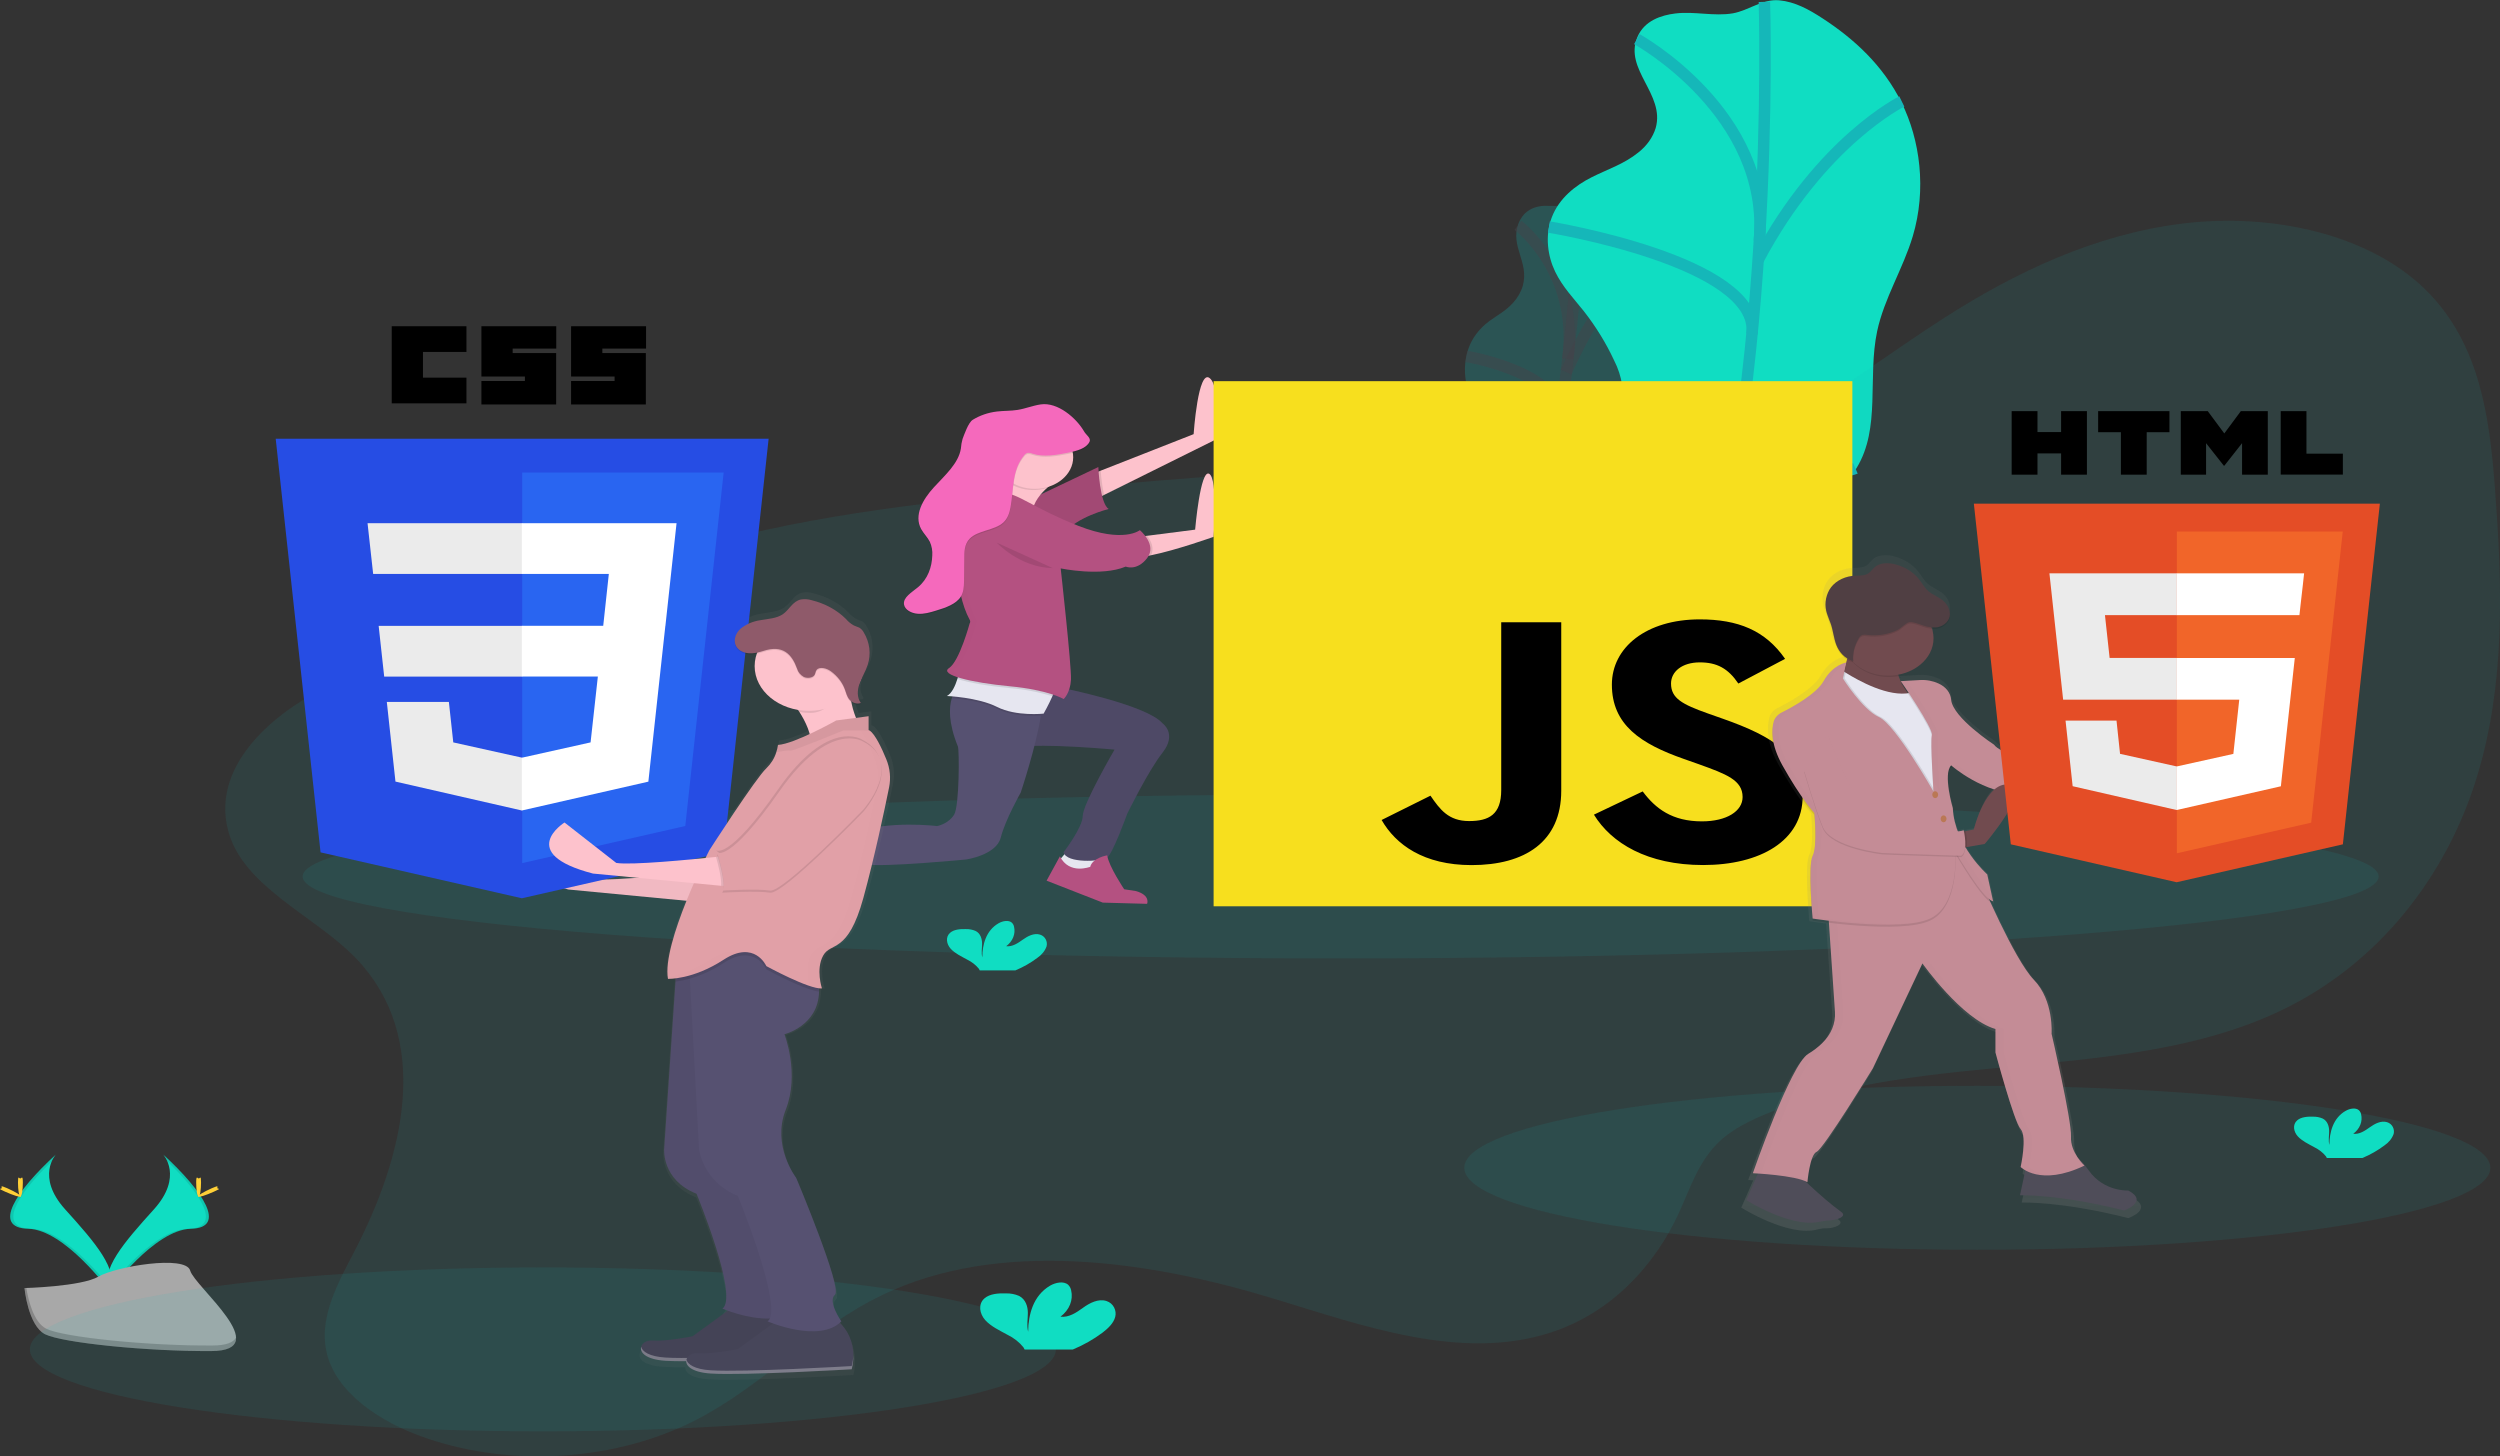 <svg width="436" height="254" viewBox="0 0 436 254" fill="none" xmlns="http://www.w3.org/2000/svg">
<rect x="0" y="0" width="436" height="254" fill="#333333" stroke="none"/>
<g clip-path="url(#clip0)">
<path opacity="0.1" d="M344.843 217.96C394.255 217.96 434.311 211.559 434.311 203.664C434.311 195.768 394.255 189.367 344.843 189.367C295.431 189.367 255.375 195.768 255.375 203.664C255.375 211.559 295.431 217.96 344.843 217.96Z" fill="#15B7B9"/>
<g opacity="0.5">
<path opacity="0.5" d="M268.209 36.04C267.003 36.322 265.526 37.056 264.798 39.064C263.371 43 266.685 45.677 265.593 49.78C265.29 50.868 264.713 51.892 263.9 52.786C262.567 54.273 261.119 54.975 259.714 56.016C257.931 57.345 256.654 59.07 256.035 60.982C255.358 63.093 255.301 65.306 255.87 67.438C256.37 69.22 257.221 70.518 257.966 71.962C258.892 73.804 259.616 75.711 260.129 77.659C260.41 78.608 260.569 79.578 260.603 80.554C260.582 81.851 260.44 83.145 260.179 84.424L258.152 96.055C257.844 97.576 257.659 99.111 257.597 100.652C257.624 102.196 257.841 103.734 258.245 105.242C258.956 108.319 259.722 111.507 261.352 113.135C262.982 114.764 265.758 114.179 267.464 110.884C269.086 107.731 269.124 103.523 270.554 100.154C272.811 94.847 277.293 94.134 279.782 89.07C282.17 84.198 281.437 78.254 282.648 72.714C283.495 68.743 285.361 65.124 286.458 61.201C288.032 55.553 287.876 49.689 286.619 45.346C285.662 41.777 283.594 38.475 280.616 35.762C279.562 34.805 278.432 33.952 277.107 33.865C275.697 33.775 274.466 35.233 273.073 35.671C271.464 36.19 269.848 35.657 268.209 36.04Z" fill="#15B7B9"/>
<path opacity="0.5" d="M275.841 34.161C275.841 34.161 273.454 84.393 263.413 114.012" stroke="#535461" stroke-width="2" stroke-miterlimit="10"/>
<path opacity="0.5" d="M264.738 39.301C264.738 39.301 275.469 47.333 273.433 62.618" stroke="#535461" stroke-width="2" stroke-miterlimit="10"/>
<path opacity="0.5" d="M255.735 62.158C255.735 62.158 273.348 65.071 272.04 73.733" stroke="#535461" stroke-width="2" stroke-miterlimit="10"/>
<path opacity="0.5" d="M286.648 45.242C286.648 45.242 279.52 50.371 273.17 64.901" stroke="#535461" stroke-width="2" stroke-miterlimit="10"/>
<path opacity="0.5" d="M279.685 89.154C279.685 89.154 274.821 92.286 270.918 81.32" stroke="#535461" stroke-width="2" stroke-miterlimit="10"/>
<path opacity="0.5" d="M258.698 95.561C258.698 95.561 268.616 94.496 269.53 89.39" stroke="#535461" stroke-width="2" stroke-miterlimit="10"/>
</g>
<path d="M292.185 2.349C289.73 2.648 286.775 3.584 285.56 6.469C283.177 12.128 290.42 16.412 288.752 22.325C288.254 23.952 287.206 25.43 285.73 26.588C283.19 28.645 280.286 29.543 277.535 30.938C274.783 32.334 271.926 34.529 270.635 37.898C269.395 41.138 269.932 44.716 271.223 47.389C272.514 50.061 274.466 52.055 276.21 54.255C278.329 56.962 280.101 59.843 281.497 62.851C282.201 64.222 282.674 65.665 282.902 67.142C283.126 68.951 282.843 70.897 282.559 72.8L280.041 89.763C279.706 92.018 279.367 94.308 279.558 96.479C279.774 98.981 280.675 101.167 281.564 103.3C283.478 107.901 285.526 112.696 289.137 115.23C292.748 117.764 298.412 117.221 301.464 112.509C304.367 108.023 303.834 101.832 306.31 97.012C310.213 89.415 319.39 88.799 323.805 81.588C328.038 74.669 325.672 65.819 327.374 57.78C328.593 52.021 331.894 46.87 333.588 41.201C336.03 33.033 334.857 24.385 331.632 17.884C328.406 11.383 323.306 6.748 317.832 3.188C315.513 1.674 313.053 0.306 310.298 0.055C307.369 -0.213 305.028 1.813 302.213 2.324C298.936 2.885 295.516 1.942 292.185 2.349Z" fill="#10DDC2"/>
<path d="M307.711 0.324C307.711 0.324 310.023 74.064 293.506 116.706" stroke="#15B7B9" stroke-width="2" stroke-miterlimit="10"/>
<path d="M285.467 6.825C285.467 6.825 308.833 19.701 306.831 42.029" stroke="#15B7B9" stroke-width="2" stroke-miterlimit="10"/>
<path d="M270.131 39.597C270.131 39.597 307.009 45.603 305.553 58.229" stroke="#15B7B9" stroke-width="2" stroke-miterlimit="10"/>
<path d="M331.674 17.696C331.674 17.696 317.659 24.556 306.619 45.332" stroke="#15B7B9" stroke-width="2" stroke-miterlimit="10"/>
<path d="M323.585 81.685C323.585 81.685 313.976 85.862 304.312 69.293" stroke="#15B7B9" stroke-width="2" stroke-miterlimit="10"/>
<path d="M281.073 89.067C281.073 89.067 301.447 88.465 302.606 81.034" stroke="#535461" stroke-width="2" stroke-miterlimit="10"/>
<path d="M28.467 201.356C28.467 201.356 32.014 205.184 26.828 210.927C21.643 216.669 17.359 221.548 19.099 225.139C19.099 225.139 26.922 214.445 33.288 214.295C39.654 214.146 35.472 207.787 28.467 201.356Z" fill="#10DDC2"/>
<path opacity="0.1" d="M28.467 201.356C28.783 201.724 29.034 202.127 29.212 202.553C35.426 208.553 38.732 214.153 32.763 214.295C27.201 214.428 20.53 222.602 18.93 224.67C18.983 224.829 19.046 224.986 19.12 225.139C19.12 225.139 26.943 214.445 33.309 214.295C39.676 214.146 35.472 207.787 28.467 201.356Z" fill="black"/>
<path d="M35.062 206.218C35.062 207.561 34.88 208.654 34.638 208.654C34.397 208.654 34.215 207.565 34.215 206.218C34.215 204.871 34.444 205.522 34.668 205.522C34.892 205.522 35.062 204.875 35.062 206.218Z" fill="#FFD037"/>
<path d="M37.326 207.819C35.891 208.463 34.643 208.863 34.537 208.685C34.431 208.508 35.502 207.868 36.937 207.227C38.372 206.587 37.805 207.053 37.915 207.227C38.025 207.401 38.757 207.175 37.326 207.819Z" fill="#FFD037"/>
<path d="M9.74 201.356C9.74 201.356 6.193 205.184 11.378 210.927C16.564 216.669 20.839 221.544 19.108 225.136C19.108 225.136 11.285 214.441 4.919 214.292C-1.448 214.142 2.726 207.787 9.74 201.356Z" fill="#10DDC2"/>
<path opacity="0.1" d="M9.74 201.356C9.431 201.725 9.187 202.128 9.016 202.553C2.802 208.553 -0.504 214.153 5.465 214.295C11.027 214.428 17.698 222.602 19.298 224.67C19.245 224.829 19.182 224.986 19.108 225.139C19.108 225.139 11.285 214.445 4.919 214.295C-1.448 214.146 2.726 207.787 9.74 201.356Z" fill="black"/>
<path d="M3.137 206.218C3.137 207.561 3.319 208.654 3.56 208.654C3.801 208.654 3.983 207.565 3.983 206.218C3.983 204.871 3.755 205.522 3.53 205.522C3.306 205.522 3.137 204.875 3.137 206.218Z" fill="#FFD037"/>
<path d="M0.872 207.819C2.307 208.463 3.556 208.863 3.662 208.685C3.767 208.508 2.696 207.868 1.261 207.227C-0.174 206.587 0.394 207.053 0.284 207.227C0.174 207.401 -0.559 207.175 0.872 207.819Z" fill="#FFD037"/>
<path d="M4.267 224.638C4.267 224.638 14.185 224.388 17.173 222.637C20.162 220.887 32.412 218.809 33.17 221.593C33.927 224.377 48.074 235.552 36.878 235.625C25.681 235.698 10.862 234.191 7.878 232.698C4.893 231.205 4.267 224.638 4.267 224.638Z" fill="#A8A8A8"/>
<path opacity="0.2" d="M37.077 234.658C25.88 234.731 11.061 233.224 8.077 231.731C5.803 230.593 4.898 226.511 4.597 224.628H4.267C4.267 224.628 4.893 231.205 7.878 232.698C10.862 234.191 25.681 235.702 36.878 235.625C40.112 235.604 41.225 234.658 41.166 233.259C40.717 234.115 39.485 234.644 37.077 234.658Z" fill="black"/>
<path d="M415.83 199.773C416.606 199.253 417.171 198.551 417.451 197.761C417.663 196.961 417.248 196.004 416.317 195.712C415.275 195.384 414.162 195.976 413.32 196.578C412.477 197.18 411.508 197.862 410.403 197.733C410.971 197.31 411.396 196.773 411.636 196.175C411.877 195.577 411.924 194.937 411.775 194.319C411.727 194.063 411.595 193.823 411.394 193.623C410.814 193.115 409.768 193.335 409.074 193.735C406.873 195.009 406.259 197.466 406.246 199.679C406.026 198.882 406.213 198.05 406.204 197.243C406.196 196.435 405.925 195.503 405.087 195.078C404.567 194.849 403.983 194.735 403.393 194.748C402.403 194.716 401.302 194.8 400.625 195.395C399.778 196.133 400.003 197.375 400.735 198.179C401.467 198.983 402.576 199.501 403.601 200.065C404.422 200.466 405.122 201.015 405.65 201.67C405.712 201.76 405.763 201.856 405.802 201.955H412.003C413.393 201.373 414.68 200.639 415.83 199.773Z" fill="#10DDC2"/>
<path opacity="0.1" d="M62.11 167.157C75.58 181.238 70.348 201.809 61.789 218.28C58.923 223.796 55.681 229.632 56.891 235.545C58.368 242.777 66.204 248.073 74.466 250.857C89.493 255.966 107.484 254.748 121.287 247.687C133.22 241.583 141.766 231.658 153.902 225.832C174.221 216.088 200.067 219.766 222.121 226.479C237.724 231.23 254.782 237.41 270.288 232.444C281.196 228.964 288.739 220.448 292.849 211.435C294.835 207.081 296.274 202.386 300.046 198.906C302.297 196.856 305.235 195.398 308.249 194.173C335.763 182.964 370.474 188.953 397.175 176.536C415.212 168.142 426.759 152.304 431.886 135.791C437.012 119.278 436.402 101.961 435.103 84.957C434.18 72.87 432.525 59.969 423.132 50.639C413.197 40.773 396.142 37.102 380.73 38.977C365.318 40.853 351.341 47.57 339.065 55.442C323.704 65.28 309.46 77.534 290.598 81.522C277.755 84.236 264.243 82.75 250.994 82.239C228.847 81.379 206.696 83.283 184.672 85.371C163.587 87.375 142.342 89.582 122.265 95.219C108.051 99.211 96.656 106.453 83.233 111.513C74.483 114.813 64.942 115.724 56.663 119.925C46.457 125.1 37.106 134.103 39.731 144.634C42.194 154.66 54.957 159.685 62.11 167.157Z" fill="#15B7B9"/>
<path opacity="0.1" d="M233.808 167.15C333.789 167.15 414.839 160.749 414.839 152.854C414.839 144.958 333.789 138.557 233.808 138.557C133.827 138.557 52.777 144.958 52.777 152.854C52.777 160.749 133.827 167.15 233.808 167.15Z" fill="#15B7B9"/>
<path opacity="0.1" d="M94.675 249.629C144.086 249.629 184.143 243.228 184.143 235.333C184.143 227.437 144.086 221.036 94.675 221.036C45.263 221.036 5.207 227.437 5.207 235.333C5.207 243.228 45.263 249.629 94.675 249.629Z" fill="#15B7B9"/>
<path d="M186.132 148.396L184.714 150.091C184.714 150.091 186.259 151.785 186.407 151.998C186.555 152.21 190.915 151.893 190.915 151.893L191.301 150.623L190.657 149.14L186.132 148.396Z" fill="#E6E6F0"/>
<path d="M138.456 147.442L135.62 147.863L137.423 150.727L139.358 151.573L141.161 152.631L141.677 151.469L140.386 149.241L138.456 147.442Z" fill="#FDC2CC"/>
<path d="M184.845 119.897C184.845 119.897 199.923 122.862 202.755 126.161C202.755 126.161 205.333 127.964 202.755 131.246C200.177 134.528 196.571 141.947 196.571 141.947C196.571 141.947 193.993 149.151 192.964 149.68C191.936 150.209 186.005 150.634 185.489 148.636C185.489 148.636 188.837 144.293 188.837 142.278C188.837 140.263 194.378 130.731 194.378 130.731C194.378 130.731 181.751 129.565 177.755 130.306C173.759 131.047 179.563 118.731 184.845 119.897Z" fill="#565171"/>
<path opacity="0.1" d="M184.845 119.897C184.845 119.897 199.923 122.862 202.755 126.161C202.755 126.161 205.333 127.964 202.755 131.246C200.177 134.528 196.571 141.947 196.571 141.947C196.571 141.947 193.993 149.151 192.964 149.68C191.936 150.209 186.005 150.634 185.489 148.636C185.489 148.636 188.837 144.293 188.837 142.278C188.837 140.263 194.378 130.731 194.378 130.731C194.378 130.731 181.751 129.565 177.755 130.306C173.759 131.047 179.563 118.731 184.845 119.897Z" fill="black"/>
<path d="M181.751 122.758C181.721 123.374 181.641 124.066 181.527 124.811C180.701 130.205 178.013 138.227 178.013 138.227C178.013 138.227 175.308 142.995 174.534 146.068C173.759 149.14 168.476 149.896 168.476 149.896C168.476 149.896 154.042 151.288 151.079 150.745C148.116 150.202 143.46 152.335 141.157 152.015C138.854 151.695 137.419 147.247 137.419 147.247C141.416 147.267 145.371 146.581 149.017 145.236C154.944 143.012 163.452 144.07 163.452 144.07C164.086 143.918 164.677 143.662 165.186 143.316C165.696 142.97 166.114 142.542 166.415 142.058C167.317 140.468 167.317 130.828 167.058 130.191C165.365 126.015 165.505 123.335 165.992 121.773C166.155 121.09 166.521 120.452 167.058 119.914L181.751 122.758Z" fill="#565171"/>
<path opacity="0.1" d="M181.751 122.758C181.721 123.374 181.641 124.066 181.527 124.811C180.231 124.895 176.599 124.975 173.907 123.607C171.368 122.326 167.672 121.891 166.009 121.755C166.172 121.073 166.538 120.434 167.075 119.897L181.751 122.758Z" fill="black"/>
<path d="M183.533 121.432C182.932 122.824 182.009 124.456 182.009 124.456C182.009 124.456 177.243 124.985 173.89 123.29C170.538 121.595 165.128 121.383 165.128 121.383C166.004 120.941 166.597 119.598 166.965 118.421C167.171 117.756 167.332 117.083 167.448 116.403C167.448 116.403 183.296 119.051 183.956 119.476C184.202 119.643 183.939 120.485 183.533 121.432Z" fill="#E6E6F0"/>
<path d="M211.775 76.778L192.553 86.317L190.644 87.264V82.604L191.969 82.082L208.169 75.717C208.169 75.717 208.944 64.17 211.005 65.973C213.066 67.775 211.775 76.778 211.775 76.778Z" fill="#FDC2CC"/>
<path opacity="0.1" d="M192.553 86.317L190.644 87.264V82.604L191.969 82.082C192.057 83.502 192.252 84.917 192.553 86.317Z" fill="black"/>
<path d="M177.759 88.023L191.546 81.456C191.546 81.456 191.804 87.814 193.349 88.764C193.349 88.764 187.681 90.156 185.489 93.107L177.759 88.023Z" fill="#B45181"/>
<path opacity="0.1" d="M177.759 88.023L191.546 81.456C191.546 81.456 191.804 87.814 193.349 88.764C193.349 88.764 187.681 90.156 185.489 93.107L177.759 88.023Z" fill="black"/>
<path d="M211.653 93.622C211.653 93.622 205.096 95.971 200.753 96.834C199.775 97.077 198.753 97.173 197.735 97.12C194.772 96.695 198.509 93.64 198.509 93.64L200.067 93.441L208.431 92.369C208.431 92.369 209.333 81.776 210.878 82.625C212.423 83.474 211.653 93.622 211.653 93.622Z" fill="#FDC2CC"/>
<path d="M183.944 84.087C183.944 84.087 178.403 87.476 180.464 91.715C182.526 95.954 169.767 89.171 169.767 89.171C169.767 89.171 173.89 84.087 174.792 80.272C175.694 76.458 183.944 84.087 183.944 84.087Z" fill="#FDC2CC"/>
<path opacity="0.1" d="M183.533 121.432C181.137 120.69 178.632 120.21 176.083 120.005C172.358 119.657 168.946 119.069 166.969 118.421C167.175 117.756 167.336 117.083 167.452 116.403C167.452 116.403 183.3 119.051 183.961 119.476C184.202 119.643 183.939 120.485 183.533 121.432Z" fill="black"/>
<path opacity="0.1" d="M200.749 96.834C199.771 97.077 198.749 97.173 197.73 97.12C194.767 96.695 198.505 93.64 198.505 93.64L200.063 93.441C200.715 94.266 201.379 95.554 200.749 96.834Z" fill="black"/>
<path d="M174.923 85.994C174.923 85.994 169.899 85.889 168.095 87.584C166.292 89.279 166.677 93.848 166.677 93.848C166.677 93.848 166.301 102.998 169.124 108.117C169.217 108.282 169.228 108.471 169.154 108.642C169.124 108.705 169.124 108.667 169.124 108.667C169.124 108.667 167.321 115.342 165.518 116.507C163.714 117.673 169.382 119.051 176.1 119.685C182.818 120.318 185.506 121.909 185.506 121.909C185.506 121.909 186.665 120.865 186.775 118.519C186.886 116.173 184.985 99.131 184.985 99.131C184.985 99.131 192.071 100.614 196.325 98.814C196.325 98.814 198.26 99.664 200.063 97.332C201.866 95 198.793 92.46 198.793 92.46C198.793 92.46 195.957 94.791 188.096 91.719C180.236 88.646 177.366 85.889 174.923 85.994Z" fill="#B45181"/>
<path d="M136.395 147.655H134.85V149.457L136.395 152.318C136.395 152.318 138.456 152.635 138.587 152.635C138.719 152.635 140.391 152.318 140.391 152.318L140.907 151.577C140.907 151.577 135.235 149.77 136.395 147.655Z" fill="#E6E6F0"/>
<path d="M184.845 149.349L182.526 153.588L192.321 157.416L200.054 157.629C200.054 157.629 200.698 156.146 198.12 155.405L196.058 155.088C196.058 155.088 193.354 151.062 193.095 149.172C193.095 149.172 190.517 149.596 190.132 151.183C190.128 151.149 186.522 152.631 184.845 149.349Z" fill="#B45181"/>
<path d="M135.235 147.23L134.448 147.759L130.985 150.091L138.973 158.791C138.973 158.791 143.481 160.381 145.546 158.791C145.546 158.791 146.816 157.747 144.001 156.884C144.001 156.884 141.809 157.201 141.809 155.401C141.809 153.602 142.325 151.695 143.079 151.27C143.079 151.27 141.144 150.741 140.632 151.166C140.238 151.523 139.892 151.914 139.599 152.332C139.599 152.332 134.977 150.832 135.235 147.23Z" fill="#B45181"/>
<path opacity="0.1" d="M174.538 80.485C174.407 81.022 174.235 81.552 174.022 82.072C174.691 83.395 175.962 84.453 177.564 85.019C179.166 85.585 180.973 85.615 182.602 85.103C182.942 84.815 183.305 84.546 183.69 84.299C183.69 84.299 175.44 76.671 174.538 80.485Z" fill="black"/>
<path opacity="0.1" d="M173.827 94.635C173.827 94.635 177.823 98.978 183.622 99.086L173.827 94.635Z" fill="black"/>
<g opacity="0.1">
<path opacity="0.1" d="M197.709 98.888C197.628 98.869 197.549 98.844 197.472 98.814C197.348 98.868 197.221 98.918 197.091 98.964C197.3 98.961 197.508 98.935 197.709 98.888Z" fill="black"/>
<path opacity="0.1" d="M199.081 92.895C198.941 92.747 198.791 92.605 198.632 92.47C198.632 92.47 197.785 93.166 195.694 93.299C196.846 93.393 198.009 93.254 199.081 92.895Z" fill="black"/>
<path opacity="0.1" d="M186.132 99.131L186.158 99.358C187.857 99.616 189.585 99.733 191.313 99.706C189.568 99.653 187.832 99.461 186.132 99.131Z" fill="black"/>
<path opacity="0.1" d="M177.243 119.692C170.542 119.055 164.874 117.68 166.66 116.514C168.447 115.349 170.267 108.674 170.267 108.674C170.267 108.674 170.267 108.712 170.297 108.649C170.371 108.478 170.36 108.289 170.267 108.124C167.444 102.991 167.82 93.855 167.82 93.855C167.82 93.855 167.435 89.3 169.238 87.591C170.58 86.328 173.708 86.067 175.22 86.015C175.079 86.006 174.937 86.006 174.796 86.015C174.796 86.015 169.772 85.91 167.968 87.605C166.165 89.3 166.55 93.869 166.55 93.869C166.55 93.869 166.174 103.019 168.997 108.138C169.09 108.303 169.101 108.492 169.027 108.663C168.997 108.726 168.997 108.688 168.997 108.688C168.997 108.688 167.207 115.342 165.386 116.507C163.566 117.673 169.251 119.051 175.969 119.685C182.686 120.318 185.374 121.909 185.374 121.909C185.509 121.776 185.628 121.632 185.73 121.481C184.422 120.962 181.73 120.109 177.243 119.692Z" fill="black"/>
</g>
<path d="M180.464 85.252C184.165 85.252 187.165 82.786 187.165 79.743C187.165 76.701 184.165 74.234 180.464 74.234C176.763 74.234 173.763 76.701 173.763 79.743C173.763 82.786 176.763 85.252 180.464 85.252Z" fill="#FDC2CC"/>
<path opacity="0.1" d="M190.001 77.279C189.447 78.421 187.791 78.853 186.34 79.148C184.265 79.566 182.03 79.977 180.045 79.329C179.788 79.211 179.491 79.163 179.199 79.194C178.963 79.271 178.766 79.412 178.64 79.594C176.451 82.155 176.807 85.569 176.24 88.666C176.062 89.63 175.761 90.626 174.97 91.346C173.429 92.738 170.521 92.686 169.103 94.165C168.167 95.139 168.159 96.493 168.167 97.736C168.167 99.06 168.153 100.386 168.125 101.713C168.1 102.583 168.049 103.485 167.571 104.257C166.758 105.566 164.946 106.189 163.274 106.693C162.233 107.014 161.158 107.337 160.04 107.25C158.923 107.163 157.805 106.554 157.661 105.636C157.462 104.39 159.024 103.52 160.099 102.622C161.818 101.191 162.525 99.11 162.588 97.099C162.649 96.286 162.505 95.472 162.165 94.708C161.771 93.918 161.069 93.253 160.645 92.474C159.342 90.073 160.95 87.295 162.876 85.193C164.802 83.091 167.168 81.041 167.579 78.435C167.615 77.871 167.713 77.311 167.871 76.761C168.167 76.002 168.87 73.907 169.645 73.427C170.885 72.659 172.341 72.161 173.878 71.979C175.067 71.837 176.282 71.889 177.463 71.701C178.843 71.482 180.126 70.942 181.506 70.74C184.49 70.305 187.728 73.156 189.036 75.404C189.396 76.093 190.34 76.58 190.001 77.279Z" fill="black"/>
<path d="M190.001 77.067C189.447 78.209 187.791 78.64 186.34 78.936C184.265 79.354 182.03 79.764 180.045 79.117C179.788 78.998 179.491 78.951 179.199 78.981C178.963 79.059 178.766 79.2 178.64 79.382C176.451 81.943 176.807 85.357 176.24 88.454C176.062 89.418 175.761 90.413 174.97 91.134C173.429 92.526 170.521 92.474 169.103 93.953C168.167 94.927 168.159 96.281 168.167 97.523C168.167 98.848 168.153 100.174 168.125 101.501C168.1 102.371 168.049 103.273 167.571 104.045C166.758 105.354 164.946 105.977 163.274 106.481C162.233 106.801 161.158 107.125 160.04 107.038C158.923 106.951 157.805 106.342 157.661 105.423C157.462 104.177 159.024 103.307 160.099 102.409C161.818 100.979 162.525 98.898 162.588 96.886C162.649 96.074 162.505 95.26 162.165 94.496C161.771 93.706 161.069 93.041 160.645 92.261C159.342 89.86 160.95 87.083 162.876 84.981C164.802 82.879 167.168 80.829 167.579 78.223C167.615 77.659 167.713 77.098 167.871 76.549C168.167 75.79 168.87 73.695 169.645 73.215C170.885 72.447 172.341 71.949 173.878 71.767C175.067 71.624 176.282 71.677 177.463 71.489C178.843 71.269 180.126 70.73 181.506 70.528C184.49 70.093 187.728 72.943 189.036 75.192C189.396 75.88 190.34 76.368 190.001 77.067Z" fill="#F569BC"/>
<path d="M211.653 66.477H323.052V158.057H211.653V66.477Z" fill="#F7DF1E"/>
<path d="M240.949 143.009L249.474 138.766C251.121 141.164 252.615 143.193 256.205 143.193C259.646 143.193 261.813 142.086 261.813 137.785V108.521H272.281V137.903C272.281 146.816 265.932 150.874 256.653 150.874C248.281 150.874 243.421 147.306 240.953 143.005L240.949 143.009ZM277.966 142.083L286.487 138.025C288.731 141.039 291.647 143.245 296.807 143.245C301.146 143.245 303.91 141.463 303.91 139.003C303.91 136.052 301.07 135.008 296.291 133.285L293.675 132.363C286.123 129.721 281.111 126.401 281.111 119.392C281.111 112.937 287.093 108.019 296.439 108.019C303.093 108.019 307.868 109.927 311.318 114.903L303.169 119.208C301.375 116.563 299.432 115.519 296.439 115.519C293.374 115.519 291.427 117.116 291.427 119.208C291.427 121.79 293.37 122.834 297.857 124.428L300.473 125.35C309.362 128.483 314.383 131.681 314.383 138.874C314.383 146.621 306.979 150.863 297.027 150.863C287.292 150.863 281.027 147.035 277.979 142.072" fill="black"/>
<path d="M371.917 208.88C371.917 208.88 367.57 209.131 364.886 205.303C364.362 204.532 363.742 203.808 363.036 203.142C362.17 201.974 361.72 200.629 361.737 199.261C361.885 196.425 358.287 180.89 358.287 180.89C358.287 180.89 358.736 174.973 355.138 171.274C352.767 168.838 349.36 161.878 347.307 157.381C347.444 157.482 347.61 157.554 347.789 157.59L347.705 157.204H347.789L346.727 152.405C345.18 150.943 343.876 149.319 342.849 147.574L343.091 147.533L346.274 146.983C346.274 146.983 351.446 140.938 351.777 137.966H352.2H352.797C357.585 137.944 362.37 138.15 367.13 138.582C367.13 138.564 367.096 138.488 367.053 138.366C366.852 137.768 366.696 137.16 366.588 136.546H366.884L369.847 136.386C369.847 136.386 380.044 127.017 376.294 125.291C372.544 123.565 368.645 133.059 368.645 133.059L367.375 133.247L367.032 133.299C367.066 133.257 367.1 133.219 367.138 133.181C367.176 133.142 350.494 132.568 347.925 129.234C347.925 129.234 340.576 124.425 340.276 121.23C340.222 120.567 339.946 119.929 339.481 119.387C339.015 118.844 338.376 118.417 337.634 118.154C336.726 117.797 335.721 117.643 334.718 117.705L331.276 117.9L331.518 118.248H331.42C331.204 117.841 331.023 117.422 330.878 116.995H330.95C330.925 116.908 330.904 116.821 330.883 116.734C331.937 116.529 332.931 116.153 333.806 115.627C334.68 115.101 335.418 114.436 335.974 113.671C336.53 112.906 336.894 112.058 337.044 111.176C337.194 110.293 337.127 109.395 336.847 108.535C337.184 108.57 337.525 108.562 337.859 108.51C339.129 108.298 340.022 107.24 340.056 106.182C340.056 106.112 340.056 106.043 340.056 105.977C340.056 105.977 340.056 105.949 340.056 105.935C340.043 105.403 339.886 104.881 339.597 104.405C339.308 103.929 338.893 103.513 338.384 103.186C337.698 102.716 336.877 102.382 336.267 101.86C335.526 101.237 335.12 100.401 334.544 99.667C333.58 98.453 332.15 97.537 330.481 97.067C329.24 96.719 327.716 96.685 326.764 97.415C326.273 97.795 325.989 98.345 325.439 98.665C324.648 99.131 323.572 98.992 322.603 99.086C321.725 99.197 320.894 99.484 320.183 99.922C319.472 100.359 318.903 100.934 318.527 101.595C318.051 102.423 317.822 103.332 317.858 104.247C317.847 104.875 317.938 105.501 318.129 106.109C318.315 106.714 318.59 107.299 318.793 107.905C319.217 109.157 319.314 110.476 319.801 111.712C320.128 112.629 320.781 113.444 321.676 114.054L321.532 114.562C321.439 114.562 319.102 114.99 317.49 117.889C316.22 120.176 311.898 122.535 309.997 123.489C309.643 123.667 309.335 123.902 309.092 124.179C308.85 124.456 308.677 124.77 308.583 125.103C308.401 125.776 308.32 126.464 308.342 127.153C308.308 128.639 308.685 130.696 310.137 133.303C313.434 139.219 315.835 141.808 315.835 141.808C315.835 141.808 316.017 143.621 316.029 145.532C316.029 146.955 315.902 148.371 315.534 149.081C315.221 149.68 315.111 151.208 315.136 152.955C315.136 156.303 315.534 160.67 315.534 160.67C315.534 160.67 316.681 160.851 318.455 161.063L319.56 177.044C319.698 178.979 318.942 180.886 317.443 182.383C316.668 183.17 315.773 183.871 314.78 184.471C311.631 186.319 304.884 205.8 304.884 205.8C304.884 205.8 305.214 205.8 305.756 205.853L303.682 210.61C303.682 210.61 311.97 215.83 317.011 214.403C317.557 214.257 318.131 214.191 318.704 214.208C319.699 214.208 321.828 213.561 320.643 212.708C318.354 210.976 316.196 209.13 314.179 207.182C314.342 207.247 314.497 207.323 314.645 207.408V207.37L314.717 207.408C314.717 207.408 314.717 207.217 314.772 206.904L314.7 206.883C314.852 205.602 315.335 202.359 316.292 201.983C317.49 201.489 326.341 187.063 326.341 187.063L335.188 168.323C335.188 168.323 342.236 178.311 348.234 180.034V184.21C348.234 184.21 351.531 196.54 352.733 197.894C353.935 199.247 352.733 204.673 352.733 204.673C352.97 204.896 353.242 205.093 353.542 205.257L352.581 209.726C352.581 209.726 359.481 209.479 371.176 212.437C371.168 212.454 375.668 210.854 371.917 208.88ZM344.327 144.401L342.866 144.7L342.578 144.759C342.549 144.609 342.528 144.522 342.528 144.522C342.193 144.647 341.832 144.719 341.465 144.735C340.947 143.387 340.649 141.988 340.576 140.576C340.085 138.886 339.786 137.161 339.683 135.425C339.683 134.528 339.865 133.744 340.276 133.303L340.762 133.334L341.101 133.598L341.126 133.616L341.3 133.744L341.482 133.877L341.512 133.898L341.706 134.04L341.74 134.065L341.939 134.204L342.164 134.357L342.214 134.392L342.451 134.548L342.684 134.702L342.739 134.736L342.997 134.896L343.052 134.928L343.298 135.077L343.34 135.102L343.62 135.265L343.687 135.304L343.984 135.471H344.009L344.297 135.627L344.365 135.666L344.674 135.829L344.741 135.864L345.029 136.01L345.084 136.038L345.414 136.198L345.495 136.236L345.838 136.393H345.863L346.198 136.539L346.278 136.574L346.634 136.72L346.706 136.748L347.036 136.873L347.099 136.897L347.472 137.03L347.561 137.061L347.946 137.19C345.554 139.354 344.327 144.401 344.327 144.401Z" fill="url(#paint0_linear)"/>
<path d="M307.339 202.922L304.558 209.301C304.558 209.301 312.177 214.104 317.13 213.109C317.876 212.956 318.636 212.855 319.403 212.806C320.427 212.743 322.192 212.127 321.096 211.348C317.583 208.821 312.897 204.126 312.897 204.126L307.339 202.922Z" fill="#4F4D59"/>
<path d="M353.601 202.32L352.285 208.459C352.285 208.459 359.019 208.219 370.44 211.108C370.44 211.108 374.834 209.542 371.172 207.627C371.172 207.627 366.939 207.868 364.293 204.147C361.648 200.427 360.061 200.897 360.061 200.897L353.601 202.32Z" fill="#4F4D59"/>
<path d="M318.747 157.789L320.017 176.47C320.156 178.46 319.353 180.418 317.777 181.934C317.065 182.629 316.254 183.252 315.36 183.789C312.287 185.595 305.697 204.61 305.697 204.61C305.697 204.61 313.164 204.958 315.212 206.176C315.212 206.176 315.636 201.363 316.821 200.879C318.006 200.396 326.629 186.315 326.629 186.315L335.268 168.02C335.268 168.02 342.147 177.764 348.005 179.456V183.548C348.005 183.548 351.226 195.586 352.399 196.909C353.571 198.231 352.399 203.521 352.399 203.521C352.399 203.521 355.785 207.001 363.523 203.281C363.523 203.281 361.034 200.994 361.182 198.224C361.33 195.454 357.796 180.291 357.796 180.291C357.796 180.291 358.219 174.514 354.723 170.895C351.226 167.275 345.414 153.449 345.414 153.449L341.385 146.322L318.747 157.789Z" fill="#C48C96"/>
<g opacity="0.1">
<path opacity="0.1" d="M307.119 204.607C307.119 204.607 313.705 185.591 316.783 183.785C317.727 183.216 318.58 182.552 319.322 181.808C320.825 180.313 321.581 178.406 321.439 176.47L320.148 157.785L341.736 146.844L341.444 146.325L318.831 157.789L320.123 176.473C320.265 178.409 319.508 180.317 318.006 181.812C317.263 182.556 316.41 183.22 315.466 183.789C312.397 185.591 305.802 204.607 305.802 204.607C305.802 204.607 313.269 204.955 315.318 206.173C315.318 206.173 315.318 205.985 315.373 205.682C312.49 204.868 307.119 204.607 307.119 204.607Z" fill="black"/>
<path opacity="0.1" d="M353.821 203.524C353.821 203.524 354.994 198.228 353.821 196.912C352.649 195.597 349.427 183.552 349.427 183.552V179.452C343.573 177.768 336.69 168.017 336.69 168.017L336.182 169.109C338.168 171.699 343.463 178.123 348.115 179.459V183.552C348.115 183.552 351.336 195.59 352.509 196.912C353.681 198.235 352.509 203.524 352.509 203.524C352.509 203.524 354.143 205.216 357.749 204.986C355.053 204.802 353.821 203.524 353.821 203.524Z" fill="black"/>
</g>
<path d="M369.119 136.845L366.245 137.002L364.729 137.085V134.075L366.719 133.779L367.951 133.595C367.951 133.595 371.76 124.327 375.418 126.012C379.075 127.696 369.119 136.845 369.119 136.845Z" fill="#714B4F"/>
<path d="M323.005 112.036C323.005 112.036 321.1 118.053 320.516 121.78C319.932 125.507 334.129 122.504 334.129 122.504C334.129 122.504 328.711 117.089 331.789 114.2L323.005 112.036Z" fill="#714B4F"/>
<path d="M338.375 137.092L338.667 139.379L334.129 139.139L329.592 135.888L325.054 125.413L322.133 121.679L319.936 119.392L320.817 116.608C320.817 116.608 321.219 116.897 321.896 117.322C324.127 118.714 329.355 121.641 333.177 120.833C333.354 120.797 333.528 120.751 333.698 120.697L339.408 128.761L338.375 137.092Z" fill="#E6E6F0"/>
<path opacity="0.1" d="M321.981 115.902C321.981 115.902 319.64 116.25 318.027 119.152C316.791 121.373 312.609 123.677 310.742 124.606C310.386 124.784 310.077 125.02 309.834 125.299C309.59 125.577 309.417 125.893 309.324 126.227C308.947 127.599 308.804 130.156 310.852 133.835C314.074 139.612 316.414 142.139 316.414 142.139C316.414 142.139 316.999 147.916 316.122 149.6C315.246 151.284 316.122 160.552 316.122 160.552C316.122 160.552 331.492 162.96 336.618 160.552C341.744 158.144 341.012 148.876 341.012 148.876C341.012 148.876 345.842 157.301 347.599 157.542L346.574 152.847C346.574 152.847 340.864 147.79 340.572 141.293C340.572 141.293 338.815 135.394 340.28 133.831C340.28 133.831 365.022 135.516 366.486 134.072C366.486 134.072 350.236 133.47 347.747 130.219C347.747 130.219 340.572 125.524 340.28 122.396C340.237 121.808 340.013 121.24 339.629 120.743C339.244 120.247 338.712 119.84 338.083 119.56C337.087 119.094 335.945 118.884 334.802 118.957L331.496 119.145C331.496 119.145 337.207 127.449 336.915 128.542C336.623 129.634 337.207 138.411 337.207 138.411C337.207 138.411 330.599 126.736 327.691 125.413C324.783 124.091 321.392 118.648 321.392 118.648L321.977 115.898" fill="black"/>
<path opacity="0.1" d="M338.375 137.092L338.667 139.379L334.129 139.139L329.592 135.888L325.054 125.413L322.133 121.679L319.936 119.392L320.817 116.608C320.817 116.608 321.219 116.897 321.896 117.322L321.693 118.272C321.693 118.272 325.079 123.708 327.987 125.034C330.895 126.36 337.503 138.032 337.503 138.032C337.503 138.032 336.919 129.245 337.211 128.162C337.41 127.428 334.845 123.37 333.177 120.833C333.354 120.797 333.528 120.751 333.698 120.697L339.408 128.761L338.375 137.092Z" fill="black"/>
<path opacity="0.1" d="M366.245 137.002L364.729 137.085V134.075L366.719 133.779C366.025 134.534 366.05 135.871 366.245 137.002Z" fill="black"/>
<path d="M321.981 115.543C321.981 115.543 319.64 115.891 318.027 118.794C316.791 121.014 312.609 123.318 310.742 124.247C310.386 124.426 310.077 124.662 309.834 124.94C309.59 125.219 309.417 125.534 309.324 125.869C308.947 127.24 308.804 129.798 310.852 133.477C314.074 139.254 316.414 141.78 316.414 141.78C316.414 141.78 316.999 147.557 316.122 149.241C315.246 150.926 316.122 160.193 316.122 160.193C316.122 160.193 331.492 162.602 336.618 160.193C341.744 157.785 341.012 148.518 341.012 148.518C341.012 148.518 345.838 156.929 347.599 157.187L346.574 152.492C346.574 152.492 340.864 147.435 340.572 140.938C340.572 140.938 338.815 135.039 340.28 133.477C340.28 133.477 345.99 138.533 352.433 138.411C357.127 138.388 361.82 138.589 366.486 139.013C366.486 139.013 365.022 135.161 366.486 133.717C366.486 133.717 350.236 133.115 347.747 129.864C347.747 129.864 340.572 125.169 340.28 122.041C340.237 121.453 340.013 120.885 339.629 120.388C339.244 119.892 338.712 119.485 338.083 119.205C337.087 118.739 335.945 118.529 334.802 118.602L331.496 118.79C331.496 118.79 337.207 127.094 336.915 128.187C336.623 129.279 337.207 138.056 337.207 138.056C337.207 138.056 330.599 126.374 327.691 125.051C324.783 123.729 321.392 118.3 321.392 118.3L321.977 115.55" fill="#C48C96"/>
<path opacity="0.1" d="M318.747 128.18C318.747 128.18 322.26 137.924 324.309 139.132C326.358 140.339 338.803 146.475 342.464 145.03C342.464 145.03 343.345 148.643 342.041 149.485C342.041 149.485 328.39 149.047 328.279 149.005C328.279 149.005 319.348 148.041 317.883 144.432C316.419 140.823 314.662 134.688 314.662 134.688L318.747 128.18Z" fill="black"/>
<path d="M337.499 139.194C337.782 139.194 338.011 138.925 338.011 138.592C338.011 138.26 337.782 137.99 337.499 137.99C337.216 137.99 336.987 138.26 336.987 138.592C336.987 138.925 337.216 139.194 337.499 139.194Z" fill="#BA7855"/>
<path d="M338.959 143.405C339.242 143.405 339.471 143.136 339.471 142.803C339.471 142.471 339.242 142.201 338.959 142.201C338.676 142.201 338.447 142.471 338.447 142.803C338.447 143.136 338.676 143.405 338.959 143.405Z" fill="#BA7855"/>
<g opacity="0.1">
<path opacity="0.1" d="M317.151 160.061C317.151 160.061 316.27 150.794 317.151 149.109C318.031 147.425 317.443 141.648 317.443 141.648C317.443 141.648 315.102 139.121 311.881 133.344C309.828 129.666 309.976 127.108 310.353 125.737C310.445 125.402 310.619 125.086 310.862 124.808C311.106 124.529 311.415 124.294 311.771 124.115C313.638 123.175 317.816 120.882 319.056 118.662C319.966 117.033 321.105 116.208 321.926 115.798L321.981 115.533C321.981 115.533 319.64 115.881 318.027 118.783C316.791 121.004 312.609 123.308 310.742 124.237C310.386 124.416 310.077 124.651 309.834 124.93C309.59 125.208 309.417 125.524 309.324 125.859C308.947 127.23 308.804 129.788 310.852 133.466C314.074 139.243 316.414 141.77 316.414 141.77C316.414 141.77 316.999 147.547 316.122 149.231C315.246 150.915 316.122 160.183 316.122 160.183C316.122 160.183 327.103 161.902 333.596 160.98C327.039 161.624 317.151 160.061 317.151 160.061Z" fill="black"/>
<path opacity="0.1" d="M336.91 128.18C336.711 128.921 336.91 133.282 337.075 135.954C337.782 137.141 338.227 137.931 338.227 137.931C338.227 137.931 337.643 129.144 337.935 128.061C338.214 127.017 333.071 119.479 332.559 118.735L331.492 118.794C331.492 118.794 337.207 127.097 336.91 128.18Z" fill="black"/>
<path opacity="0.1" d="M353.457 138.29C347.015 138.411 341.304 133.355 341.304 133.355C341.133 133.551 341.008 133.772 340.936 134.006C342.629 135.3 347.285 138.505 352.433 138.408C357.127 138.385 361.82 138.586 366.486 139.01C366.486 139.01 366.457 138.93 366.41 138.794C362.107 138.428 357.783 138.26 353.457 138.29Z" fill="black"/>
<path opacity="0.1" d="M342.028 148.399C342.028 148.399 342.087 149.151 342.053 150.279C343.577 152.763 346.35 157.013 347.59 157.183L347.374 156.195C345.245 153.995 342.028 148.399 342.028 148.399Z" fill="black"/>
</g>
<path d="M346.134 147.185L343.023 147.724L340.568 148.149L341.884 145.138L342.803 144.95L344.229 144.658C344.229 144.658 346.278 136.233 350.38 136.835C354.482 137.437 346.134 147.185 346.134 147.185Z" fill="#714B4F"/>
<path opacity="0.1" d="M343.027 147.735L340.572 148.159L341.888 145.149L342.807 144.961C343.011 145.875 343.084 146.806 343.027 147.735Z" fill="black"/>
<path d="M318.747 127.94C318.747 127.94 322.26 137.684 324.309 138.892C326.358 140.099 338.803 146.235 342.464 144.79C342.464 144.79 343.345 148.403 342.041 149.245C342.041 149.245 328.39 148.806 328.279 148.765C328.279 148.765 319.348 147.801 317.883 144.192C316.419 140.583 314.662 134.447 314.662 134.447L318.747 127.94Z" fill="#C48C96"/>
<path opacity="0.1" d="M323.149 112.293C323.149 112.293 322.853 113.236 322.455 114.607C323.265 115.87 324.559 116.878 326.136 117.475C327.713 118.073 329.485 118.227 331.179 117.913C330.828 116.678 330.904 115.429 331.932 114.461L323.149 112.293Z" fill="black"/>
<path d="M329.3 117.83C333.667 117.83 337.207 114.919 337.207 111.329C337.207 107.739 333.667 104.828 329.3 104.828C324.933 104.828 321.392 107.739 321.392 111.329C321.392 114.919 324.933 117.83 329.3 117.83Z" fill="#714B4F"/>
<path opacity="0.1" d="M336.165 109.54C336.738 109.672 337.338 109.703 337.926 109.631C338.536 109.495 339.074 109.2 339.461 108.79C339.847 108.38 340.061 107.877 340.068 107.358C340.057 106.839 339.905 106.329 339.623 105.865C339.341 105.401 338.936 104.994 338.439 104.675C337.77 104.216 336.97 103.892 336.356 103.38C335.632 102.771 335.234 101.957 334.663 101.24C333.721 100.055 332.325 99.162 330.696 98.703C329.486 98.355 328 98.327 327.069 99.051C326.59 99.424 326.311 99.956 325.778 100.273C325.003 100.725 323.953 100.593 323.009 100.683C322.154 100.79 321.344 101.068 320.65 101.493C319.956 101.918 319.4 102.476 319.03 103.119C318.308 104.431 318.17 105.909 318.641 107.296C318.823 107.887 319.094 108.458 319.289 109.036C319.712 110.261 319.797 111.545 320.271 112.752C320.745 113.96 321.723 115.143 323.204 115.505C323.087 114.15 323.413 112.793 324.148 111.576C324.269 111.31 324.508 111.091 324.817 110.964C325.081 110.908 325.357 110.908 325.621 110.964C327.478 111.189 329.372 110.874 330.976 110.073C331.539 109.794 332.415 108.834 333.012 108.74C333.782 108.632 335.361 109.394 336.165 109.54Z" fill="black"/>
<path d="M336.165 109.3C336.738 109.432 337.338 109.462 337.926 109.391C338.536 109.255 339.074 108.96 339.461 108.55C339.847 108.14 340.061 107.637 340.068 107.118C340.057 106.599 339.905 106.089 339.623 105.625C339.341 105.161 338.936 104.754 338.439 104.435C337.77 103.976 336.97 103.652 336.356 103.14C335.632 102.531 335.234 101.717 334.663 101C333.721 99.815 332.325 98.922 330.696 98.463C329.486 98.115 328 98.087 327.069 98.811C326.59 99.183 326.311 99.716 325.778 100.033C325.003 100.485 323.953 100.353 323.009 100.443C322.154 100.55 321.344 100.828 320.65 101.253C319.956 101.678 319.4 102.236 319.03 102.879C318.308 104.191 318.17 105.669 318.641 107.055C318.823 107.647 319.094 108.218 319.289 108.796C319.712 110.021 319.797 111.305 320.271 112.512C320.745 113.72 321.723 114.903 323.204 115.265C323.091 113.91 323.419 112.555 324.157 111.339C324.278 111.073 324.516 110.855 324.825 110.727C325.089 110.671 325.366 110.671 325.63 110.727C327.486 110.953 329.38 110.638 330.984 109.836C331.547 109.558 332.423 108.597 333.02 108.503C333.782 108.392 335.361 109.154 336.165 109.3Z" fill="#503F43"/>
<path d="M415.047 87.845L408.596 147.251L379.6 153.863L350.685 147.251L344.242 87.845H415.047Z" fill="#E44D26"/>
<path d="M379.642 148.81L403.072 143.471L408.575 92.703H379.642V148.81Z" fill="#F16529"/>
<path d="M367.104 107.278H379.642V99.991H357.419L357.631 101.947L359.811 122.027H379.646V114.74H367.917L367.104 107.278ZM369.119 125.671H360.23L361.47 137.113L379.604 141.268H379.646V133.664H379.608L369.737 131.472L369.119 125.671Z" fill="#EBEBEB"/>
<path d="M350.833 71.697H355.337V75.355H359.455V71.697H363.959V82.778H359.455V79.068H355.337V82.778H350.833V71.697ZM369.881 75.372H365.915V71.697H378.351V75.372H374.385V82.778H369.885V75.372H369.881ZM380.328 71.697H385.027L387.918 75.592L390.805 71.697H395.503V82.778H391.016V77.287L387.918 81.226H387.841L384.739 77.287V82.778H380.328V71.697ZM397.742 71.697H402.246V79.114H408.596V82.775H397.755V71.697H397.742Z" fill="black"/>
<path d="M379.613 122.027H390.525L389.497 131.479L379.613 133.671V141.268L397.785 137.127L397.916 135.895L399.999 116.709L400.214 114.753H379.613V122.041V122.027ZM379.613 107.261V107.278H401.023L401.201 105.639L401.624 101.943L401.836 99.987H379.613V107.257V107.261Z" fill="white"/>
<path d="M155.236 131.702C154.41 129.715 153.221 127.178 152.273 126.6C152.215 126.562 152.153 126.531 152.086 126.506H151.968V124.052L149.741 124.345C149.384 123.458 149.114 122.549 148.933 121.627C149.147 121.803 149.421 121.923 149.718 121.972C150.016 122.021 150.324 121.997 150.605 121.902C150.567 121.853 150.537 121.801 150.503 121.749L150.605 121.714C150.254 121.205 150.069 120.631 150.067 120.047C150.086 119.514 150.19 118.985 150.376 118.474C150.774 117.343 151.447 116.285 151.824 115.15C152.065 114.418 152.179 113.661 152.163 112.902C152.174 111.617 151.817 110.347 151.121 109.196C150.949 108.864 150.678 108.574 150.334 108.35C150.021 108.207 149.699 108.078 149.369 107.964C148.817 107.658 148.341 107.268 147.968 106.815C146.386 105.233 144.269 104.071 141.885 103.478C141.264 103.288 140.591 103.245 139.942 103.353C138.448 103.701 137.902 105.208 136.691 106.004C135.62 106.701 134.151 106.781 132.814 107.017C131.44 107.209 130.176 107.754 129.203 108.573C128.57 109.168 128.225 109.933 128.234 110.724C128.197 111.092 128.276 111.463 128.464 111.799C128.651 112.135 128.941 112.426 129.304 112.645C129.718 112.868 130.187 113.014 130.677 113.071C131.168 113.128 131.667 113.095 132.141 112.975C131.771 114.025 131.669 115.126 131.842 116.209C132.014 117.293 132.457 118.336 133.142 119.272C133.828 120.208 134.742 121.017 135.826 121.65C136.91 122.282 138.141 122.723 139.442 122.946L139.705 123.329C140.505 124.556 141.113 125.862 141.512 127.216C139.464 128.173 137.224 129.067 135.874 129.151C135.82 129.585 135.723 130.014 135.582 130.435C135.266 131.491 134.66 132.474 133.808 133.306C131.971 135.004 123.704 147.846 123.704 147.846C123.704 147.846 123.442 148.358 123.019 149.238C117.884 149.757 109.507 150.505 107.166 150.118L97.981 142.942C97.981 142.942 95.017 144.804 95.271 147.066L93.616 145.772C93.616 145.772 84.888 151.246 98.671 154.82L119.641 156.821C117.643 161.777 115.78 167.543 116.356 170.683H116.529C116.93 170.682 117.331 170.656 117.727 170.606L117.689 171.163L115.67 200.893C115.67 200.893 115.209 206.368 121.41 208.825C121.41 208.825 128.991 227.14 126.003 229.218C126.003 229.218 126.358 229.371 126.955 229.587L120.72 234.111C120.72 234.111 116.127 235.054 113.6 234.866C113.156 234.817 112.705 234.903 112.334 235.109C111.962 235.315 111.696 235.626 111.585 235.983C111.585 236.022 111.585 236.06 111.56 236.102V236.151C111.56 236.189 111.56 236.231 111.56 236.272C111.56 236.314 111.56 236.304 111.56 236.318C111.56 236.331 111.56 236.387 111.56 236.422V236.467C111.56 236.509 111.56 236.547 111.59 236.589V236.634C111.604 236.678 111.621 236.721 111.64 236.763V236.805C111.661 236.847 111.687 236.888 111.712 236.93V236.958C111.742 237 111.772 237.041 111.805 237.083L111.835 237.118C111.872 237.162 111.913 237.206 111.958 237.25L111.992 237.285C112.038 237.33 112.089 237.372 112.144 237.417H112.169L112.339 237.536L112.377 237.56L112.584 237.682L112.635 237.71L112.876 237.824H112.914L113.173 237.929H113.211L113.511 238.03L113.575 238.051L113.909 238.141H113.964L114.324 238.218H114.354L114.777 238.284H114.857L115.281 238.336H115.361L115.848 238.374C116.792 238.433 118.066 238.454 119.539 238.451C119.539 238.451 119.539 238.482 119.539 238.496C119.539 238.51 119.539 238.566 119.539 238.601V238.646C119.539 238.688 119.539 238.726 119.569 238.768V238.813C119.583 238.857 119.6 238.9 119.619 238.942V238.983C119.641 239.025 119.666 239.067 119.691 239.109V239.136C119.721 239.178 119.751 239.22 119.785 239.262L119.814 239.297C119.851 239.341 119.892 239.385 119.937 239.429L119.971 239.464C120.017 239.509 120.068 239.551 120.123 239.596H120.144L120.314 239.714L120.352 239.739L120.559 239.86L120.61 239.888L120.847 240.003H120.885L121.143 240.107H121.181L121.482 240.208L121.545 240.229L121.88 240.32H121.935L122.295 240.396H122.324L122.748 240.462H122.828L123.251 240.515H123.332L123.819 240.553C129.791 240.932 148.852 239.798 148.852 239.798V239.752V239.697C149.043 238.966 149.957 234.717 146.706 231.574C146.804 231.491 146.897 231.404 146.986 231.313C146.986 231.313 144.446 227.725 145.838 226.594C147.231 225.463 139.112 205.999 139.112 205.999C139.112 205.999 134.748 200.333 137.275 193.912C139.802 187.491 137.047 180.507 137.047 180.507C137.047 180.507 143.079 179.038 143.189 172.938C143.189 172.753 143.189 172.562 143.189 172.37C143.315 172.385 143.442 172.392 143.57 172.391C143.654 172.396 143.739 172.396 143.824 172.391C143.824 172.391 142.676 168.991 144.052 166.538C145.428 164.084 148.416 166.35 151.172 156.341C153.166 149.099 154.918 140.771 155.739 136.717C156.077 135.036 155.904 133.314 155.236 131.702ZM102.823 152.93L100.728 151.295C101.422 151.531 102.192 151.761 103.052 151.991L110.946 152.753C107.424 153.014 104.135 153.16 102.823 152.941V152.93Z" fill="url(#paint1_linear)"/>
<path d="M122.815 151.977C122.815 151.977 106.569 153.832 103.183 153.275L94.158 146.224C94.158 146.224 85.582 151.605 99.123 155.13L124.394 157.542L122.815 151.977Z" fill="#FDC2CC"/>
<path opacity="0.05" d="M122.815 151.977C122.815 151.977 106.569 153.832 103.183 153.275L94.158 146.224C94.158 146.224 85.582 151.605 99.123 155.13L124.394 157.542L122.815 151.977Z" fill="black"/>
<path d="M91.013 156.658L55.905 148.653L48.082 76.51H134.05L126.219 148.643L91.013 156.658Z" fill="#264DE4"/>
<path d="M119.514 144.053L126.206 82.413H91.072V150.522L119.514 144.053Z" fill="#2965F1"/>
<path d="M66.038 109.157L67.004 118.004H91.089V109.157H66.038ZM64.1 91.249L65.078 100.095H91.085V91.249H64.079H64.1ZM91.085 132.137H91.038L79.051 129.474L78.284 122.417H67.461L68.968 136.309L91.013 141.352H91.064L91.085 132.137Z" fill="#EBEBEB"/>
<path d="M68.316 56.897H81.349V61.379H73.764V65.861H81.349V70.344H68.316V56.897ZM83.978 56.897H97.011V60.794H89.409V61.574H96.994V70.539H83.957V66.446H91.542V65.666H83.957V56.897H83.978ZM99.64 56.897H112.673V60.794H105.05V61.574H112.635V70.539H99.598V66.446H107.183V65.666H99.598V56.897H99.64Z" fill="black"/>
<path d="M116.047 109.157L117.99 91.249H91.013V100.095H106.18L105.202 109.144H91.013V117.99H104.266L102.997 129.474L91.013 132.144V141.349L113.075 136.32L113.236 134.823L115.776 111.527L116.038 109.151L116.047 109.157Z" fill="white"/>
<path d="M128.686 227.294L120.788 233.043C120.788 233.043 116.275 233.972 113.795 233.784C111.314 233.596 110.184 236.937 116.051 237.309C121.918 237.682 140.645 236.568 140.645 236.568C140.645 236.568 142.448 230.631 137.034 227.294H128.686Z" fill="#47465A"/>
<path opacity="0.05" d="M128.686 227.294L120.788 233.043C120.788 233.043 116.275 233.972 113.795 233.784C111.314 233.596 110.184 236.937 116.051 237.309C121.918 237.682 140.645 236.568 140.645 236.568C140.645 236.568 142.448 230.631 137.034 227.294H128.686Z" fill="black"/>
<path opacity="0.3" d="M140.924 234.003C140.911 234.68 140.816 235.354 140.64 236.015C140.64 236.015 121.914 237.128 116.047 236.756C113.223 236.579 112.026 235.712 111.814 234.884C111.556 235.837 112.58 237.094 116.047 237.32C121.914 237.692 140.64 236.579 140.64 236.579C140.861 235.733 140.956 234.868 140.924 234.003Z" fill="white"/>
<path d="M137.931 122.128C137.931 122.128 142.897 127.877 141.089 131.775C139.282 135.672 150.567 127.693 150.567 127.693C150.567 127.693 146.956 122.476 148.763 116.908L137.931 122.128Z" fill="#FDC2CC"/>
<path d="M136.577 229.521L128.687 235.27C128.687 235.27 124.174 236.199 121.694 236.011C119.213 235.823 118.083 239.164 123.95 239.537C129.817 239.909 148.543 238.795 148.543 238.795C148.543 238.795 150.347 232.858 144.933 229.521H136.577Z" fill="#47465A"/>
<path d="M138.846 228.223C137.669 229.416 136.01 229.876 134.274 229.945C130.329 230.098 125.986 228.223 125.986 228.223C128.919 226.183 121.473 208.188 121.473 208.188C115.382 205.776 115.831 200.396 115.831 200.396L117.804 171.197L118.303 163.861L124.623 160.708L129.601 163.84L134.325 166.819C134.633 167.767 134.831 168.737 134.917 169.715C135.468 176.532 128.911 178.137 128.911 178.137C128.911 178.137 131.62 185 129.135 191.309C126.65 197.619 130.938 203.183 130.938 203.183C130.938 203.183 139.061 222.477 137.711 223.591C136.361 224.704 138.846 228.223 138.846 228.223Z" fill="#565171"/>
<path opacity="0.05" d="M138.846 228.223C137.669 229.416 136.01 229.876 134.274 229.945C130.329 230.098 125.986 228.223 125.986 228.223C128.919 226.183 121.473 208.188 121.473 208.188C115.382 205.776 115.831 200.396 115.831 200.396L117.804 171.197L118.303 163.861L124.623 160.708L129.601 163.84L134.325 166.819C134.633 167.767 134.831 168.737 134.917 169.715C135.468 176.532 128.911 178.137 128.911 178.137C128.911 178.137 131.62 185 129.135 191.309C126.65 197.619 130.938 203.183 130.938 203.183C130.938 203.183 139.061 222.477 137.711 223.591C136.361 224.704 138.846 228.223 138.846 228.223Z" fill="black"/>
<path d="M146.732 230.447C142.897 234.341 133.872 230.447 133.872 230.447C134.054 230.309 134.189 230.135 134.266 229.942C135.921 226.243 128.682 208.557 128.682 208.557C122.591 206.145 121.909 200.396 121.909 200.396L120.314 170.669L120.106 166.82L129.601 163.841L132.517 162.925L142.232 169.047C142.649 170.315 142.854 171.624 142.842 172.938C142.719 178.927 136.805 180.375 136.805 180.375C136.805 180.375 139.514 187.237 137.03 193.547C134.545 199.856 138.846 205.404 138.846 205.404C138.846 205.404 146.969 224.697 145.618 225.811C144.268 226.925 146.732 230.447 146.732 230.447Z" fill="#565171"/>
<path opacity="0.1" d="M142.842 172.938C140.89 172.708 136.941 170.776 134.913 169.729C134.139 169.329 133.643 169.061 133.643 169.061C133.643 169.061 131.611 164.422 126.197 167.947C124.436 169.123 122.447 170.048 120.314 170.682C119.499 170.92 118.658 171.093 117.804 171.201L118.303 163.865L124.623 160.712L129.601 163.844L132.517 162.929L142.232 169.047C142.649 170.315 142.854 171.624 142.842 172.938Z" fill="black"/>
<path d="M155.054 137.339C154.249 141.321 152.514 149.52 150.567 156.616C147.858 166.447 144.924 164.22 143.574 166.632C142.224 169.043 143.349 172.381 143.349 172.381C141.093 172.565 133.648 168.487 133.648 168.487C133.648 168.487 131.616 163.848 126.202 167.373C120.788 170.898 116.5 170.71 116.5 170.71C115.37 164.589 123.721 148.264 123.721 148.264C123.721 148.264 131.844 135.648 133.648 133.995C134.484 133.178 135.081 132.213 135.391 131.176C135.53 130.764 135.626 130.342 135.679 129.916C138.613 129.732 145.838 125.65 145.838 125.65L151.481 124.908V127.32C151.548 127.345 151.61 127.376 151.667 127.414C152.594 127.995 153.784 130.473 154.575 132.426C155.223 134.006 155.388 135.694 155.054 137.339Z" fill="#E1A0A7"/>
<path d="M128.687 154.761L125.77 154.483L103.416 152.349C89.87 148.824 98.45 143.444 98.45 143.444L107.475 150.494C110.078 150.922 120.293 149.924 124.868 149.45C126.24 149.304 127.108 149.207 127.108 149.207L128.687 154.761Z" fill="#FDC2CC"/>
<path opacity="0.1" d="M150.567 129.718C150.567 129.718 144.7 125.824 135.883 138.436C127.065 151.048 125.05 149.008 125.05 149.008C125.05 149.008 126.854 154.576 125.952 155.687C125.952 155.687 132.043 155.314 134.299 155.687C136.556 156.059 150.546 141.589 150.546 141.589C150.546 141.589 157.788 133.428 150.567 129.718Z" fill="black"/>
<path opacity="0.1" d="M150.342 128.977C150.342 128.977 144.475 125.082 135.675 137.694C126.875 150.306 124.843 148.267 124.843 148.267C124.843 148.267 131.836 154.573 134.092 154.945C136.348 155.318 150.338 140.847 150.338 140.847C150.338 140.847 157.564 132.687 150.342 128.977Z" fill="black"/>
<path opacity="0.1" d="M125.766 154.493C125.859 153.118 125.228 150.703 124.864 149.45C126.236 149.304 127.103 149.207 127.103 149.207L128.682 154.775L125.766 154.493Z" fill="black"/>
<path d="M150.567 129.346C150.567 129.346 144.7 125.451 135.883 138.067C127.065 150.682 125.05 148.639 125.05 148.639C125.05 148.639 126.854 154.208 125.952 155.318C125.952 155.318 132.043 154.945 134.299 155.318C136.556 155.69 150.546 141.22 150.546 141.22C150.546 141.22 157.788 133.055 150.567 129.346Z" fill="#E1A0A7"/>
<path opacity="0.1" d="M149.005 117.287L138.156 122.476C138.615 123.023 139.039 123.59 139.426 124.174C140.05 124.278 140.685 124.331 141.322 124.331C144.213 124.331 145.555 121.836 147.303 120.155C147.176 118.818 148.505 118.783 149.005 117.287Z" fill="black"/>
<path d="M141.089 123.969C146.323 123.969 150.567 120.48 150.567 116.177C150.567 111.873 146.323 108.385 141.089 108.385C135.855 108.385 131.611 111.873 131.611 116.177C131.611 120.48 135.855 123.969 141.089 123.969Z" fill="#FDC2CC"/>
<path opacity="0.1" d="M129.11 109.874C130.066 109.069 131.307 108.532 132.657 108.343C133.973 108.11 135.417 108.04 136.467 107.348C137.656 106.565 138.189 105.075 139.658 104.741C140.296 104.636 140.958 104.68 141.567 104.866C143.91 105.449 145.991 106.59 147.544 108.145C147.912 108.591 148.38 108.975 148.924 109.276C149.248 109.388 149.565 109.515 149.872 109.655C150.209 109.875 150.474 110.161 150.643 110.487C151.7 112.243 151.944 114.256 151.329 116.149C150.96 117.266 150.3 118.303 149.906 119.417C149.513 120.53 149.415 121.79 150.131 122.786C149.436 123.078 148.56 122.709 148.124 122.177C147.688 121.644 147.557 120.99 147.328 120.374C146.879 119.165 146.032 118.081 144.882 117.242C144.171 116.727 142.901 116.379 142.406 117.043C142.215 117.301 142.228 117.632 142.063 117.9C141.741 118.425 140.793 118.529 140.187 118.248C139.591 117.909 139.173 117.398 139.015 116.817C138.088 114.231 136.501 112.606 133.14 113.709C131.87 114.12 130.409 114.405 129.203 113.709C127.658 112.777 127.967 110.929 129.11 109.874Z" fill="black"/>
<path d="M129.11 109.686C130.066 108.881 131.307 108.344 132.657 108.155C133.973 107.922 135.417 107.852 136.467 107.16C137.656 106.377 138.189 104.887 139.658 104.553C140.296 104.448 140.958 104.492 141.567 104.678C143.91 105.261 145.991 106.402 147.544 107.957C147.912 108.403 148.38 108.787 148.924 109.088C149.248 109.2 149.565 109.327 149.872 109.467C150.209 109.687 150.474 109.973 150.643 110.299C151.7 112.055 151.944 114.068 151.329 115.961C150.96 117.078 150.3 118.115 149.906 119.229C149.513 120.343 149.415 121.602 150.131 122.598C149.436 122.89 148.56 122.521 148.124 121.989C147.688 121.456 147.557 120.802 147.328 120.186C146.879 118.977 146.032 117.893 144.882 117.054C144.171 116.539 142.901 116.191 142.406 116.855C142.215 117.113 142.228 117.444 142.063 117.712C141.741 118.237 140.793 118.341 140.187 118.06C139.591 117.721 139.173 117.21 139.015 116.629C138.088 114.044 136.501 112.418 133.14 113.521C131.87 113.932 130.409 114.218 129.203 113.521C127.658 112.592 127.967 110.744 129.11 109.686Z" fill="#8F5A6A"/>
<path opacity="0.05" d="M151.655 127.4H147.07C147.07 127.4 138.046 131.11 137.821 130.926C137.669 130.8 136.272 131.016 135.387 131.166C135.526 130.753 135.622 130.332 135.675 129.906C138.609 129.721 145.834 125.639 145.834 125.639L151.477 124.898V127.31C151.54 127.334 151.6 127.364 151.655 127.4Z" fill="black"/>
<path opacity="0.3" d="M148.818 236.227C148.805 236.904 148.71 237.577 148.535 238.239C148.535 238.239 129.808 239.352 123.941 238.98C121.118 238.802 119.92 237.936 119.708 237.108C119.45 238.061 120.475 239.317 123.941 239.544C129.808 239.916 148.535 238.802 148.535 238.802C148.755 237.956 148.851 237.092 148.818 236.227Z" fill="white"/>
<g opacity="0.05">
<path opacity="0.05" d="M124.056 167.188C121.012 169.172 118.32 169.973 116.551 170.321C116.551 170.46 116.584 170.595 116.61 170.728C116.61 170.728 120.898 170.912 126.312 167.39C127.151 166.799 128.142 166.373 129.211 166.144C128.03 165.668 126.346 165.699 124.056 167.188Z" fill="black"/>
<path opacity="0.05" d="M154.677 132.408C153.868 130.456 152.696 127.981 151.769 127.397C151.712 127.359 151.649 127.327 151.583 127.303C151.583 127.303 149.716 127.355 149.779 127.397C150.706 127.978 151.612 130.271 152.421 132.22C153.076 133.804 153.245 135.497 152.912 137.148C152.107 141.129 150.372 149.328 148.425 156.424C145.716 166.256 142.782 164.028 141.432 166.44C140.323 168.417 140.877 171.013 141.119 171.887C141.848 172.187 142.648 172.354 143.464 172.377C143.464 172.377 142.334 169.04 143.688 166.628C145.043 164.216 147.976 166.444 150.681 156.612C152.641 149.499 154.364 141.3 155.168 137.336C155.501 135.685 155.332 133.992 154.677 132.408Z" fill="black"/>
</g>
<path d="M180.9 167.06C181.676 166.54 182.241 165.838 182.521 165.048C182.733 164.248 182.318 163.291 181.387 162.998C180.346 162.671 179.232 163.263 178.39 163.865C177.548 164.467 176.578 165.149 175.473 165.02C176.041 164.597 176.466 164.06 176.706 163.462C176.947 162.864 176.995 162.224 176.845 161.606C176.797 161.35 176.666 161.11 176.464 160.91C175.884 160.402 174.839 160.621 174.144 161.022C171.943 162.295 171.329 164.752 171.317 166.966C171.097 166.169 171.283 165.337 171.274 164.53C171.266 163.722 170.995 162.79 170.157 162.365C169.637 162.135 169.053 162.021 168.464 162.034C167.473 162.003 166.373 162.087 165.695 162.682C164.849 163.42 165.073 164.662 165.805 165.466C166.538 166.27 167.647 166.788 168.671 167.352C169.492 167.753 170.192 168.302 170.72 168.956C170.782 169.047 170.833 169.143 170.872 169.242H177.074C178.463 168.66 179.75 167.926 180.9 167.06Z" fill="#10DDC2"/>
<path d="M192.291 232.406C193.277 231.651 194.204 230.76 194.492 229.677C194.78 228.595 194.217 227.294 192.956 226.893C191.546 226.448 190.035 227.241 188.892 228.066C187.749 228.891 186.437 229.806 184.943 229.632C185.712 229.058 186.288 228.33 186.614 227.519C186.939 226.708 187.004 225.841 186.801 225.004C186.735 224.658 186.557 224.333 186.285 224.064C185.501 223.368 184.079 223.671 183.144 224.214C180.181 225.954 179.334 229.27 179.313 232.27C179.012 231.188 179.266 230.06 179.258 228.95C179.249 227.84 178.881 226.611 177.742 226.013C177.033 225.7 176.236 225.546 175.431 225.567C174.089 225.526 172.595 225.637 171.681 226.444C170.542 227.447 170.834 229.128 171.829 230.231C172.824 231.334 174.326 232.027 175.711 232.789C176.822 233.333 177.769 234.077 178.483 234.964C178.568 235.088 178.637 235.218 178.691 235.354H187.101C188.985 234.568 190.731 233.576 192.291 232.406Z" fill="#10DDC2"/>
</g>
<defs>
<linearGradient id="paint0_linear" x1="340.39" y1="214.647" x2="340.39" y2="96.827" gradientUnits="userSpaceOnUse">
<stop stop-color="#808080" stop-opacity="0.25"/>
<stop offset="0.54" stop-color="#808080" stop-opacity="0.12"/>
<stop offset="1" stop-color="#808080" stop-opacity="0.1"/>
</linearGradient>
<linearGradient id="paint1_linear" x1="24571.5" y1="106821" x2="24571.5" y2="52544.9" gradientUnits="userSpaceOnUse">
<stop stop-color="#808080" stop-opacity="0.25"/>
<stop offset="0.54" stop-color="#808080" stop-opacity="0.12"/>
<stop offset="1" stop-color="#808080" stop-opacity="0.1"/>
</linearGradient>
<clipPath id="clip0">
<rect width="436" height="254" fill="white"/>
</clipPath>
</defs>
</svg>
